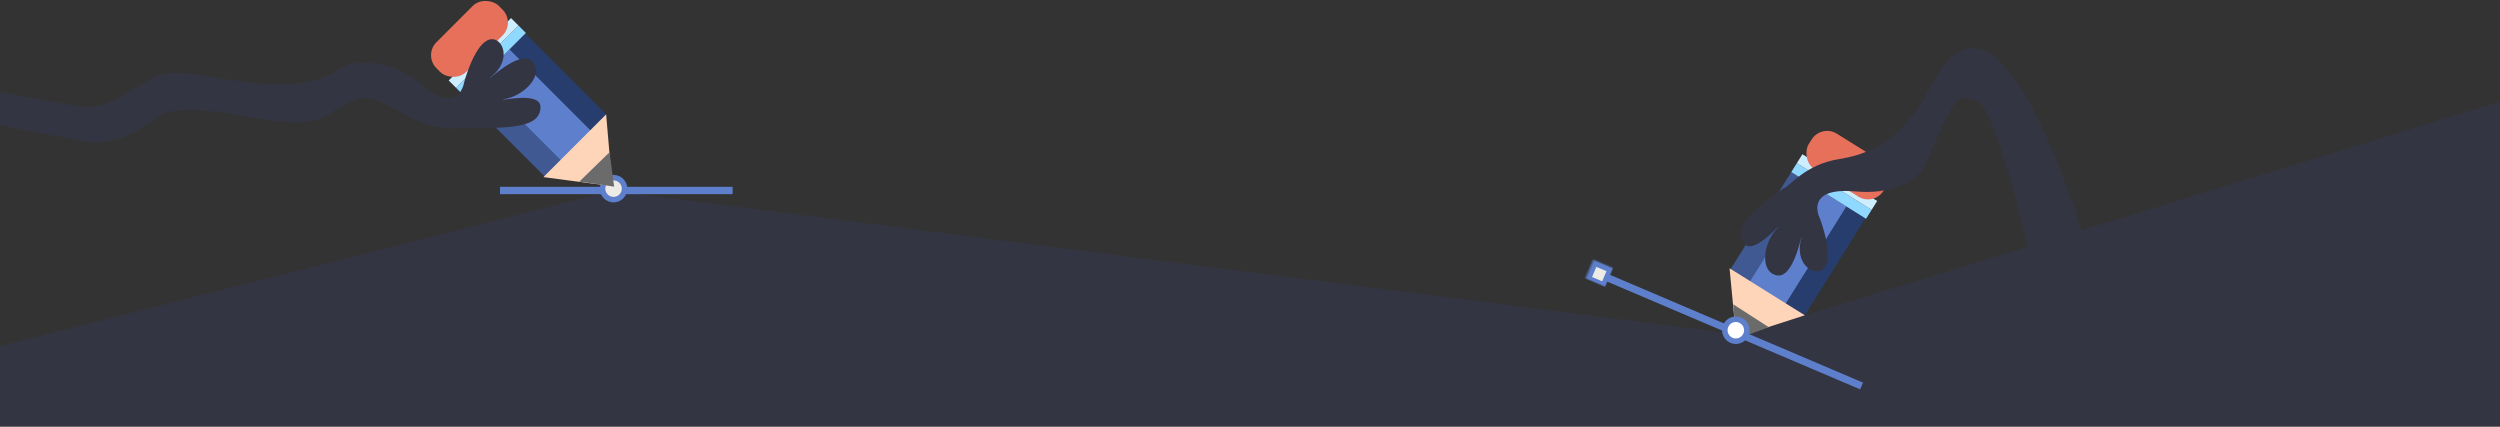 <?xml version="1.0" encoding="UTF-8" standalone="no"?>
<svg width="1365px" height="233px" viewBox="0 0 1365 233" version="1.1" xmlns="http://www.w3.org/2000/svg" xmlns:xlink="http://www.w3.org/1999/xlink">
    <rect x="0" y="0" width="1365" height="233" fill="#333333" stroke="none"/>
    <!-- Generator: Sketch 41.2 (35397) - http://www.bohemiancoding.com/sketch -->
    <title>Group 17</title>
    <desc>Created with Sketch.</desc>
    <defs>
        <rect id="path-1" x="0.391" y="0.921" width="12" height="12"></rect>
        <mask id="mask-2" maskContentUnits="userSpaceOnUse" maskUnits="objectBoundingBox" x="0" y="0" width="12" height="12" fill="white">
            <use xlink:href="#path-1"></use>
        </mask>
        <rect id="path-3" x="158.689" y="1.47" width="12" height="12"></rect>
        <mask id="mask-4" maskContentUnits="userSpaceOnUse" maskUnits="objectBoundingBox" x="0" y="0" width="12" height="12" fill="white">
            <use xlink:href="#path-3"></use>
        </mask>
        <rect id="path-5" x="0" y="0" width="424" height="173"></rect>
        <rect id="path-7" x="411" y="261" width="12" height="12"></rect>
        <mask id="mask-8" maskContentUnits="userSpaceOnUse" maskUnits="objectBoundingBox" x="0" y="0" width="12" height="12" fill="white">
            <use xlink:href="#path-7"></use>
        </mask>
        <rect id="path-9" x="544" y="261" width="12" height="12"></rect>
        <mask id="mask-10" maskContentUnits="userSpaceOnUse" maskUnits="objectBoundingBox" x="0" y="0" width="12" height="12" fill="white">
            <use xlink:href="#path-9"></use>
        </mask>
    </defs>
    <g id="Welcome" stroke="none" stroke-width="1" fill="none" fill-rule="evenodd">
        <g id="Desktop-Copy-2" transform="translate(0, -961)">
            <g id="Group-17" transform="translate(-1, 912)">
                <polygon id="Rectangle-5" fill="#343543" points="1 238 335.441 153.238 951.762 231.82 1366 104.5 1366 281.523 1 281.523"></polygon>
                <g id="Group-15" transform="translate(1033.552, 170.3) rotate(-56) translate(-1033.552, -170.3) translate(912.552, 45.8)">
                    <g id="Group-13" transform="translate(19, 40)">
                        <g id="Group-9-Copy-2" transform="translate(63.483, 48.387) rotate(88) translate(-63.483, -48.387) translate(38.483, -14.113)">
                            <g id="Group-3" transform="translate(0.929, 0)"></g>
                            <g id="Group-10" transform="translate(-0, 0)">
                                <rect id="Rectangle" fill="#405992" x="1.706" y="30.952" width="15.895" height="62.887"></rect>
                                <rect id="Rectangle-Copy-2" fill="#273D6D" x="33.496" y="30.952" width="15.895" height="62.887"></rect>
                                <rect id="Rectangle-Copy" fill="#5D7FCC" x="14.238" y="30.952" width="22.924" height="62.887"></rect>
                                <rect id="Rectangle-3" fill="#8FD8FF" x="1.706" y="25.22" width="48.141" height="5.732"></rect>
                                <rect id="Rectangle-3-Copy" fill="#CDEEFF" x="1.706" y="19.488" width="48.141" height="5.732"></rect>
                                <rect id="Rectangle-4" fill="#E67059" x="1.706" y="0" width="48.141" height="22.928" rx="10"></rect>
                                <polygon id="Path-4" fill="#FFD5B9" points="0.967 93.366 24.028 123.477 49.404 93.366"></polygon>
                                <polygon id="Path-5" fill="#6B6B6B" points="13.104 108.978 36.089 109.297 24.597 124.346"></polygon>
                            </g>
                        </g>
                        <path d="M119.633,83.513 C130.645,84.23 143.509,73.717 150.407,56.385 C161.146,29.403 172.473,45.632 172.473,45.632 C172.473,45.632 185.54,60.173 193.993,60.173 C202.447,60.173 202.601,44.628 186.758,41.52 C181.123,39.435 207.946,48.36 210.764,38.857 C213.582,29.354 198.09,23.714 187.067,27.578 C185.138,27.33 207.502,22.373 203.354,14.513 C199.206,6.653 189.349,8.408 167.119,20.286 C164.146,23.211 150,24.781 138.758,40.28 C122.823,62.248 102.817,66.614 77.806,67.031 C-9.54,68.49 137.781,199.095 137.781,199.095 L137.533,156.123 C137.533,156.123 73.629,103.257 76.378,92.707 C79.128,82.156 74.025,80.541 119.633,83.513 Z" id="Path-3-Copy-4" fill="#343543" transform="translate(130.615, 104.412) scale(-1, 1) rotate(7) translate(-130.615, -104.412) "></path>
                    </g>
                    <g id="Group-12" transform="translate(23.395, 85.919) rotate(79) translate(-23.395, -85.919) translate(-62.105, 78.919)" stroke="#5D7FCC">
                        <use id="Rectangle-6" mask="url(#mask-2)" stroke-width="6" fill="#EDEBE6" xlink:href="#path-1"></use>
                        <use id="Rectangle-6-Copy" mask="url(#mask-4)" stroke-width="6" fill="#EDEBE6" xlink:href="#path-3"></use>
                        <path d="M12.255,7 L160.111,7.187" id="Line" stroke-width="4" stroke-linecap="square"></path>
                        <circle id="Oval-4" stroke-width="3" fill="#FFFFFF" cx="87" cy="6" r="6"></circle>
                    </g>
                </g>
                <g id="Group-16" transform="translate(0, 22)">
                    <mask id="mask-6" fill="white">
                        <use xlink:href="#path-5"></use>
                    </mask>
                    <g id="Mask"></g>
                    <g mask="url(#mask-6)">
                        <g transform="translate(-146, -136)">
                            <g id="Group-4" stroke="none" stroke-width="1" fill="none">
                                <use id="Rectangle-6" stroke="#5D7FCC" mask="url(#mask-8)" stroke-width="6" xlink:href="#path-7"></use>
                                <use id="Rectangle-6-Copy" stroke="#5D7FCC" mask="url(#mask-10)" stroke-width="6" xlink:href="#path-9"></use>
                                <path d="M422,267 L545,267" id="Line" stroke="#5D7FCC" stroke-width="4" stroke-linecap="square"></path>
                                <g id="Group-11"></g>
                            </g>
                            <circle id="Oval-4" stroke="#5D7FCC" stroke-width="3" fill="#EDEBE6" cx="482" cy="266" r="6"></circle>
                            <g id="Group-9" stroke="none" stroke-width="1" fill="none" transform="translate(438.872, 220.872) rotate(-45) translate(-438.872, -220.872) translate(413.872, 158.372)">
                                <g id="Group-3" transform="translate(0.929, -0)"></g>
                                <g id="Group-10" transform="translate(-0, 0)">
                                    <rect id="Rectangle" fill="#405992" x="1.706" y="30.952" width="15.895" height="62.887"></rect>
                                    <rect id="Rectangle-Copy-2" fill="#273D6D" x="33.496" y="30.952" width="15.895" height="62.887"></rect>
                                    <rect id="Rectangle-Copy" fill="#5D7FCC" x="14.238" y="30.952" width="22.924" height="62.887"></rect>
                                    <rect id="Rectangle-3" fill="#8FD8FF" x="1.706" y="25.22" width="48.141" height="5.732"></rect>
                                    <rect id="Rectangle-3-Copy" fill="#CDEEFF" x="1.706" y="19.488" width="48.141" height="5.732"></rect>
                                    <rect id="Rectangle-4" fill="#E67059" x="1.706" y="-1.13686838e-13" width="48.141" height="22.928" rx="10"></rect>
                                    <polygon id="Path-4" fill="#FFD5B9" points="0.967 93.366 24.028 123.477 49.404 93.366"></polygon>
                                    <polygon id="Path-5" fill="#6B6B6B" points="13.104 108.978 36.089 109.297 24.597 124.346"></polygon>
                                </g>
                            </g>
                            <path d="M338.911,220.46 C346.658,221.699 365.578,211.21 372.476,193.877 C383.214,166.895 394.542,183.124 394.542,183.124 C394.542,183.124 407.609,197.665 416.062,197.665 C424.515,197.665 424.669,182.12 408.827,179.012 C403.192,176.927 430.015,185.852 432.833,176.349 C435.65,166.846 420.159,161.206 409.136,165.07 C407.207,164.822 429.571,159.865 425.422,152.005 C421.274,144.145 411.418,145.9 389.187,157.778 C386.214,160.704 372.069,162.273 360.826,177.772 C344.892,199.74 345.86,203.658 320.998,201.054 C298.015,198.647 272.805,231.88 245.989,241.125 C233.934,245.281 220.848,234.633 199.287,245.619 C195.385,247.607 155.823,278.951 155.823,278.951 L166.672,293.151 C166.672,293.151 200.048,266.839 204.556,264.542 C219.043,257.161 235.097,263.875 248.997,261.803 C267.448,259.053 302.634,214.656 338.911,220.46 Z" id="Path-3-Copy-4" stroke="none" fill="#343543" transform="translate(294.496, 220.186) scale(-1, 1) rotate(-153) translate(-294.496, -220.186) "></path>
                        </g>
                    </g>
                </g>
            </g>
        </g>
    </g>
</svg>